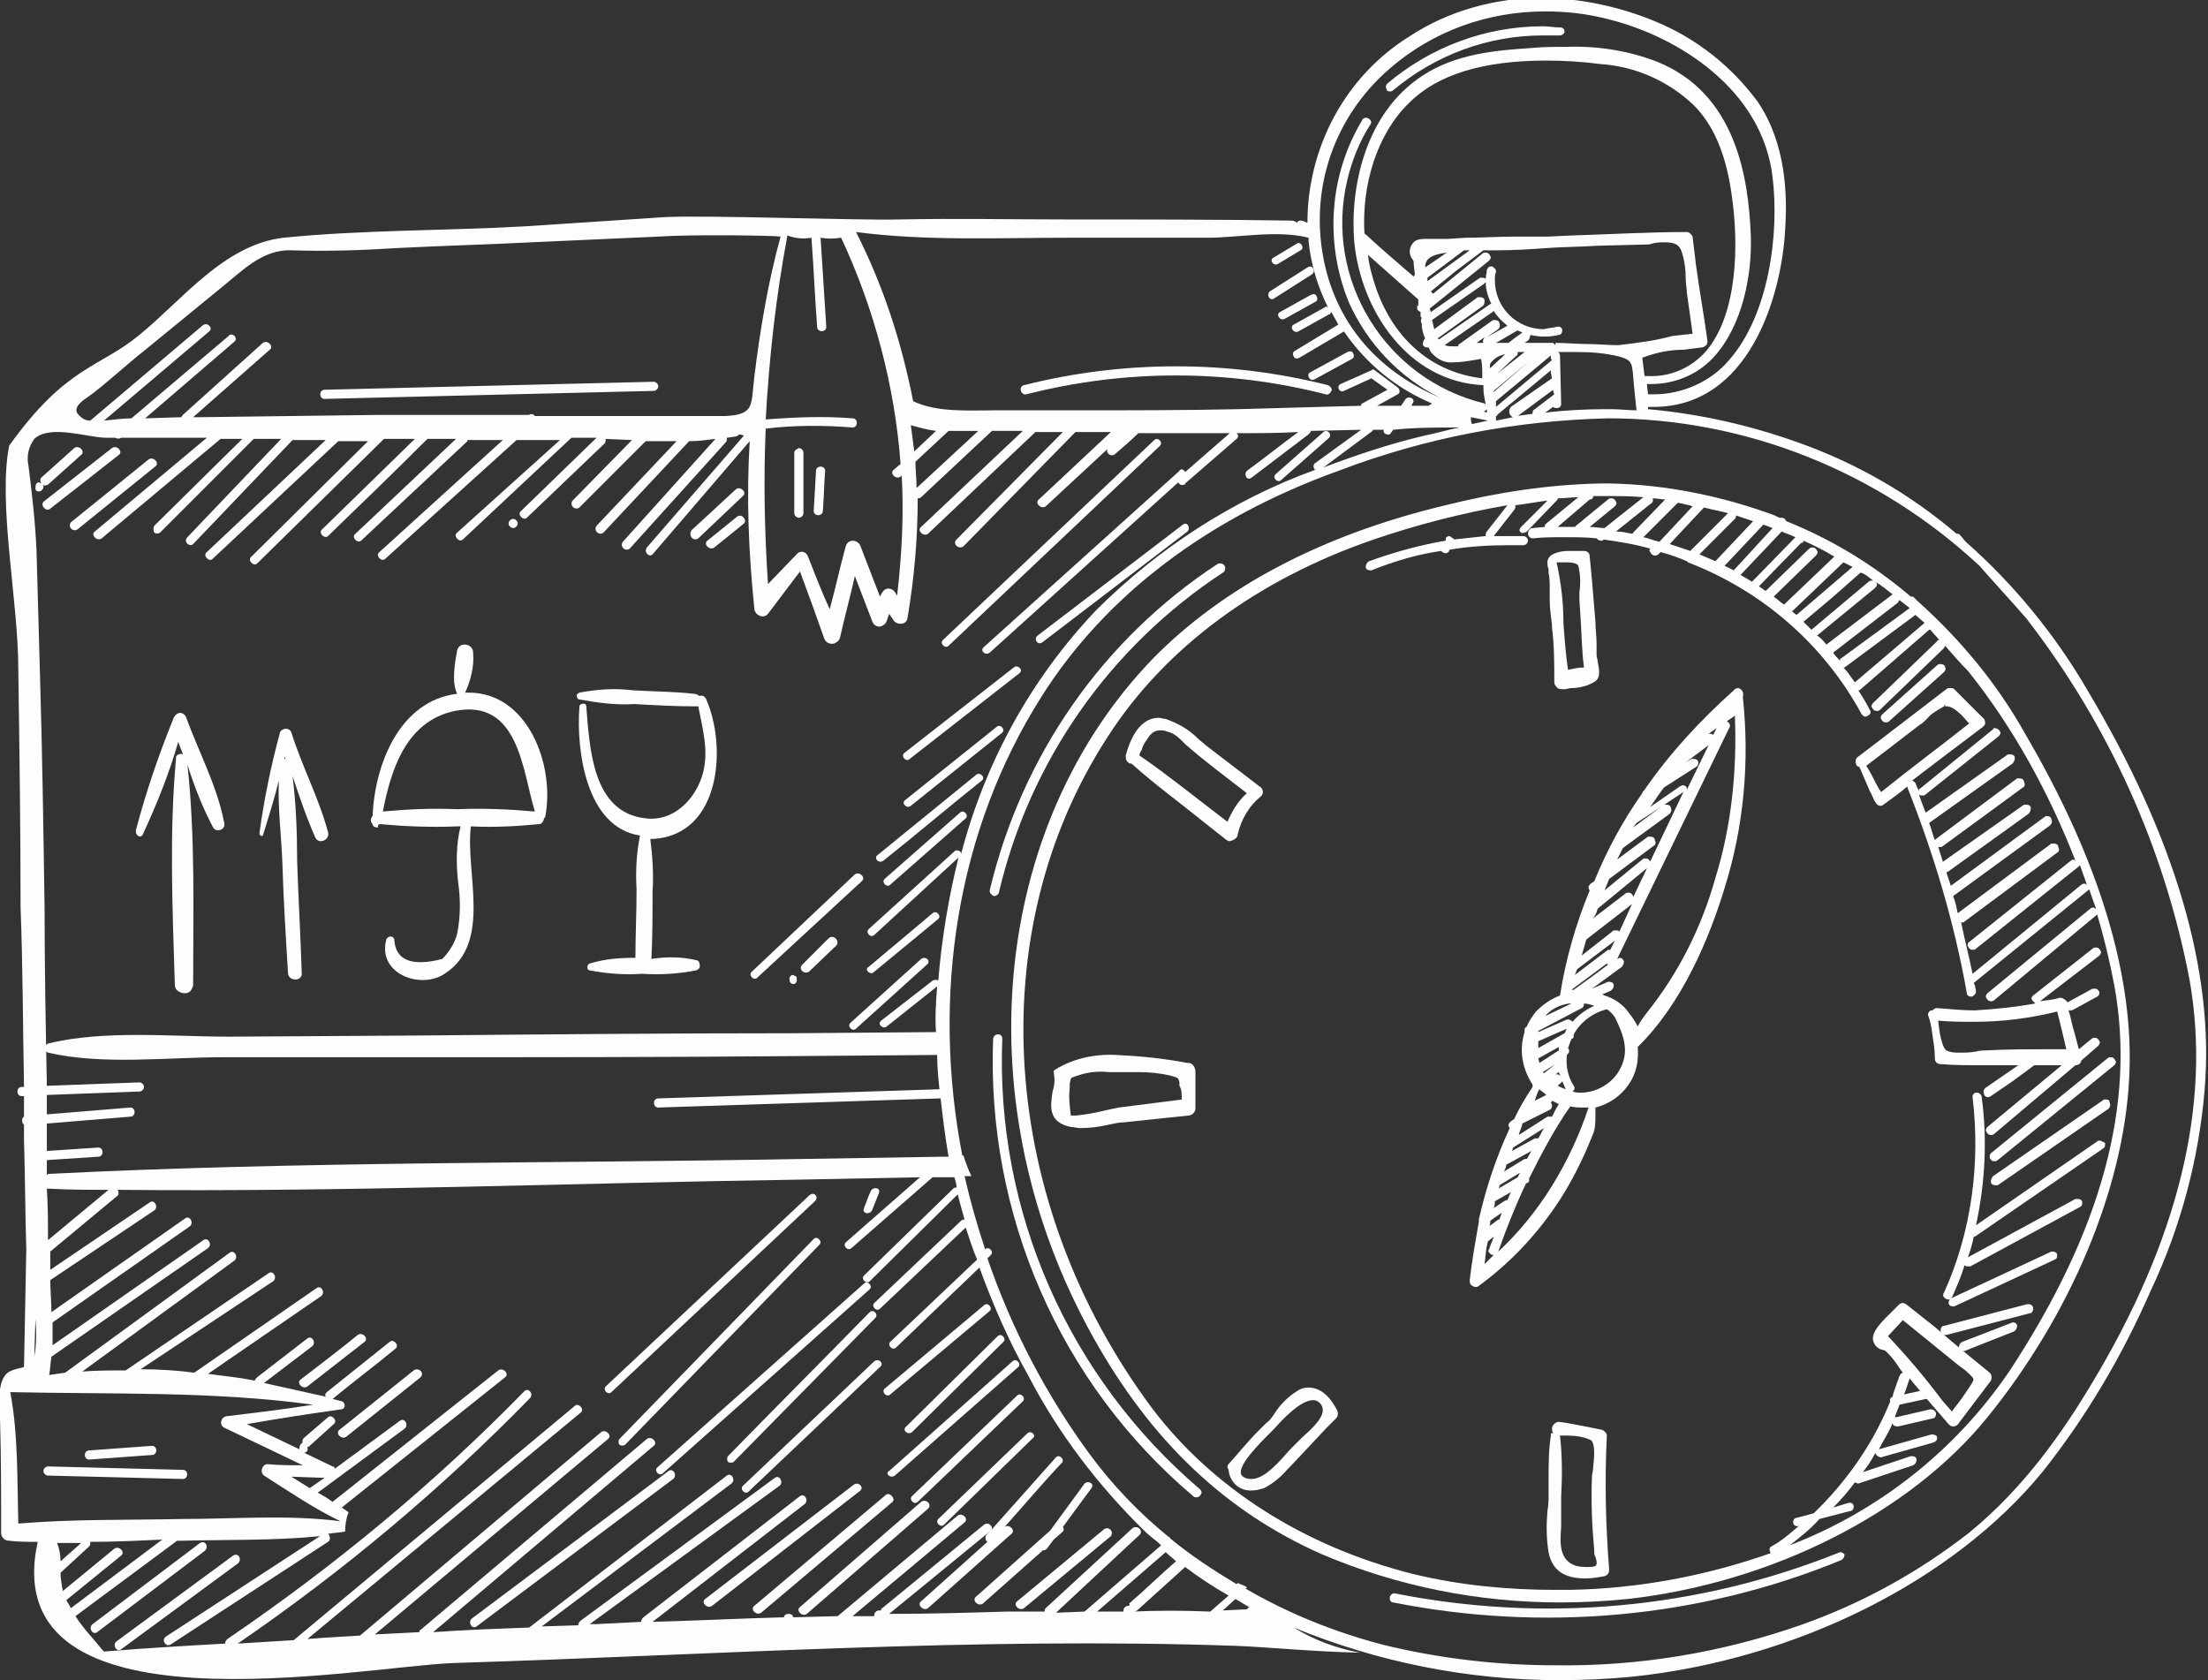 <?xml version="1.0" encoding="utf-8"?>
<!-- Generator: Adobe Illustrator 23.0.6, SVG Export Plug-In . SVG Version: 6.00 Build 0)  -->
<svg version="1.1" id="Layer_1" xmlns="http://www.w3.org/2000/svg" xmlns:xlink="http://www.w3.org/1999/xlink" x="0px" y="0px"
	 viewBox="0 0 193.2 147" style="enable-background:new 0 0 193.2 147;" xml:space="preserve">
<rect x="0" y="0" width="193.2" height="147" fill="#333333" stroke="none"/>
<style type="text/css">
	.st0{fill:#FFFCFC;}
</style>
<title>6</title>
<g id="_15">
	<path class="st0" d="M12.5,73c1.2-2.6,2.3-5.3,3.1-8.1c0.1,0.4,0.3,0.7,0.4,1.1c-0.2-0.1-0.5,0-0.6,0.2c0,0.1,0,0.1,0,0.2
		c-0.6,6.5-0.3,13.3-0.1,19.8c0,0.4,0.4,0.7,0.9,0.7c0.4,0,0.6-0.3,0.7-0.7c0-6.4,0.2-12.9-0.5-19.3c0.6,1.9,1.3,3.7,2.2,5.4
		c0.1,0.3,0.4,0.4,0.7,0.3s0.4-0.4,0.3-0.7c-0.6-3.1-2.2-6.1-3.3-9.1c-0.1-0.3-0.4-0.5-0.7-0.4c-0.2,0.1-0.3,0.2-0.4,0.4
		c-1.3,3.2-2.4,6.4-3.3,9.8C11.8,73.1,12.3,73.4,12.5,73z"/>
	<path class="st0" d="M23,73.1c0.5-1.6,1-3.2,1.4-4.8c-0.1,2.3,0.2,4.7,0.3,7c0.1,3.3,0.3,6.6,0.5,9.8c0,0.8,1.3,0.8,1.2,0
		c-0.1-3.3-0.3-6.6-0.4-9.8c0-2.5-0.1-5-0.4-7.4c0.6,1.8,1.2,3.6,2,5.4c0.3,0.6,1.3,0.2,1.1-0.5c-0.8-3-2.3-5.8-3.2-8.7
		c-0.1-0.3-0.4-0.4-0.7-0.3c-0.2,0.1-0.3,0.2-0.3,0.3c-0.8,2.9-1.4,5.9-1.8,8.8c0,0.2,0.2,0.3,0.3,0.2C22.9,73.2,22.9,73.2,23,73.1z
		 M24.9,66.2l0.1,0.2h-0.1L24.9,66.2z"/>
	<path class="st0" d="M33.2,72.1c2.2,0.2,4.5,0.3,6.8,0.2h0.3c-0.4,1.6-0.4,3.3-0.2,5c0.2,1.4,0.2,2.9-0.1,4.4
		c-0.2,0.8-0.7,1.6-1.3,2.2c-2.7,0.7-4.1,0.1-4.2-1.7c-0.1-0.4-0.6-0.3-0.7,0c-0.8,3,3,4.4,5.1,3c4.2-2.7,1.8-8.8,2.3-12.9
		c2,0.1,4,0,6-0.2c0.2,0,0.4-0.3,0.4-0.5c0,0,0.1-0.1,0.1-0.1c0.9-4.5-1.5-11-6.8-10.9h-0.2c0.5-1.1,0.8-2.3,0.7-3.5
		c0-0.8-1.2-1-1.4-0.2c-0.2,1.1-0.5,2.8,0,3.8l0,0c-5,0.6-7.2,6.1-7.4,10.7c-0.2,0.2-0.2,0.5,0,0.7c0,0.2,0.2,0.3,0.5,0.3
		C33,72.2,33.1,72.2,33.2,72.1z M39.8,62.2c5.6-1.1,5.9,5.2,7,8.8c-2.3-0.2-4.5-0.3-6.8-0.2c-2.2-0.1-4.3,0-6.5,0.2
		C34.2,67.4,35.5,63.1,39.8,62.2z"/>
	<path class="st0" d="M55.5,61.6c1.8,0.1,3.6,0.2,5.3,0.2c0.1,0,0.2,0,0.3,0c0.4,2.1,1,4.1,0.3,6.2s-2.6,3.9-4.9,3.6
		c-4.7-0.5-4.9-6.2-5.2-9.8c0-0.2-0.2-0.3-0.4-0.2c-0.1,0-0.2,0.1-0.2,0.2c-0.3,3.9,0.6,10.6,5.3,11.3c-0.3,1.5-0.4,3.1-0.3,4.7
		c0,2-0.1,4-0.1,6c-1.4,0-2.7,0.1-4,0.5c-0.2,0.1-0.2,0.2-0.2,0.4c0,0.1,0.1,0.2,0.2,0.2c1.5,0.3,3.1,0.4,4.6,0.3
		c1.6,0.1,3.2,0,4.7-0.3c0.3-0.1,0.4-0.3,0.3-0.6c0-0.2-0.2-0.3-0.3-0.3c-1.3-0.3-2.6-0.3-3.9-0.1c0.1-2,0.1-4,0.1-5.9
		c0.1-1.5,0-3.1-0.2-4.6h0.3c5.9-0.4,6.4-8.1,4.6-12.2c-0.1-0.3-0.4-0.4-0.6-0.3c0,0,0,0,0,0c-0.1-0.1-0.3-0.2-0.5-0.2
		c-1.8-0.2-3.6-0.2-5.3-0.3c-1.6-0.2-3.1-0.1-4.7,0.2c-0.2,0.1-0.3,0.2-0.2,0.4c0,0.1,0.1,0.2,0.2,0.2
		C52.4,61.5,53.9,61.7,55.5,61.6z"/>
	<path class="st0" d="M17.5,135l-9.4,7.1c-0.4,0.3,0,1,0.4,0.7l9.4-7.1C18.3,135.4,18,134.7,17.5,135z"/>
	<path class="st0" d="M20.4,136.1c-3.4,2.5-6.8,5-10.2,7.5c-0.4,0.3,0,1,0.4,0.7l10.2-7.5C21.2,136.5,20.9,135.8,20.4,136.1z"/>
	<path class="st0" d="M31.3,116.8c-1.6,1.3-3.3,2.6-5,3.9c-0.4,0.3,0.2,0.9,0.6,0.6l5-3.9C32.3,117.1,31.7,116.5,31.3,116.8z"/>
	<path class="st0" d="M36.2,119.9l-6.5,5.2c-0.4,0.3,0.2,0.9,0.6,0.6l6.5-5.2C37.2,120.1,36.6,119.6,36.2,119.9z"/>
	<path class="st0" d="M58.5,128.7l-17.2,12.9c-0.4,0.3,0,1,0.4,0.7l17.2-12.9C59.3,129.1,58.9,128.4,58.5,128.7z"/>
	<path class="st0" d="M74.7,129.9l-13,10c-0.4,0.3,0.2,0.9,0.6,0.6l13-10.1C75.6,130.1,75.1,129.6,74.7,129.9z"/>
	<path class="st0" d="M77.5,130.8L66,140.5c-0.4,0.3,0.2,0.9,0.6,0.6l11.5-9.7C78.4,131.1,77.8,130.5,77.5,130.8z"/>
	<path class="st0" d="M80.6,131.4L70,140.6c-0.4,0.3,0.2,0.9,0.6,0.6l10.6-9.2C81.6,131.6,81,131.1,80.6,131.4z"/>
	<path class="st0" d="M96.6,133.8l-7.6,6.3c-0.4,0.3,0.2,0.9,0.6,0.6l7.6-6.3C97.5,134,97,133.5,96.6,133.8z"/>
	<path class="st0" d="M3.4,43c0.2,0,0.4-0.2,0.4-0.4c0-0.1,0-0.1-0.1-0.2c0.1,0.1,0.3,0.1,0.5,0l2.9-2.6c0.4-0.3-0.2-0.9-0.6-0.6
		c-1,0.9-1.9,1.7-2.9,2.6c-0.1,0.1-0.1,0.3,0,0.5c-0.1,0-0.1-0.1-0.2-0.1c-0.2,0-0.3,0.2-0.3,0.5C3.1,42.9,3.2,43,3.4,43z"/>
	<path class="st0" d="M4.4,44.5l6-4.7c0.4-0.3-0.2-0.9-0.6-0.6l-6,4.7C3.5,44.3,4.1,44.8,4.4,44.5z"/>
	<path class="st0" d="M6.8,46.3l6.8-5.5c0.4-0.3-0.2-0.9-0.6-0.6l-6.8,5.5C5.9,46.1,6.4,46.6,6.8,46.3z"/>
	<path class="st0" d="M44.9,46.2c0.2,0,0.4-0.2,0.4-0.4c0-0.2-0.2-0.4-0.4-0.4c-0.2,0-0.4,0.2-0.4,0.4C44.5,46,44.7,46.2,44.9,46.2z
		"/>
	<path class="st0" d="M61.1,47.1l3.9-3.7c0.4-0.3-0.2-0.9-0.6-0.6l-3.9,3.6C60.2,46.9,60.7,47.4,61.1,47.1z"/>
	<path class="st0" d="M64.5,45.2l-2.6,2.1c-0.4,0.3,0.2,0.9,0.6,0.6l2.6-2.1C65.4,45.5,64.9,44.9,64.5,45.2z"/>
	<path class="st0" d="M66.3,85.5l9.1-8.4c0.4-0.3-0.2-0.9-0.6-0.6L65.8,85C65.4,85.3,66,85.9,66.3,85.5z"/>
	<path class="st0" d="M69.4,85.3c-0.2,0-0.4,0.2-0.3,0.5c0,0.2,0.2,0.3,0.3,0.3c0.2,0,0.4-0.2,0.3-0.5
		C69.8,85.5,69.6,85.4,69.4,85.3z"/>
	<path class="st0" d="M72.5,82.1c-0.8,0.8-1.6,1.6-2.3,2.3c-0.4,0.4,0.2,0.9,0.6,0.6l2.4-2.3C73.5,82.3,72.9,81.7,72.5,82.1z"/>
	<path class="st0" d="M69.5,39.6v5.3c0,0.2,0.2,0.4,0.4,0.4c0.2,0,0.4-0.2,0.4-0.4v-5.3c0-0.2-0.2-0.4-0.4-0.4
		C69.7,39.3,69.5,39.4,69.5,39.6z"/>
	<path class="st0" d="M71.4,41.2l-0.2,3.5c0,0.5,0.8,0.5,0.8,0c0.1-1.2,0.1-2.3,0.2-3.5C72.2,40.7,71.4,40.7,71.4,41.2z"/>
	<path class="st0" d="M28.4,34.9l28.8-0.7c0.2,0,0.4-0.2,0.4-0.4c0-0.2-0.2-0.4-0.4-0.4l-28.8,0.7C27.9,34.1,27.9,34.9,28.4,34.9z"
		/>
	<path class="st0" d="M89.8,34.5c8.6-2.2,17.6-2.2,26.2,0c0.2,0.1,0.4-0.1,0.5-0.3c0.1-0.2-0.1-0.4-0.3-0.5l0,0
		c-8.7-2.2-17.9-2.2-26.6,0C89.1,33.8,89.3,34.6,89.8,34.5z"/>
	<path class="st0" d="M16,128.6l-11.8-0.3c-0.2,0-0.4,0.2-0.4,0.4c0,0.2,0.2,0.4,0.4,0.4l11.8,0.3C16.5,129.4,16.5,128.6,16,128.6z"
		/>
	<path class="st0" d="M7.8,127.7l5.5-0.4c0.5,0,0.5-0.8,0-0.8l-5.5,0.4C7.3,126.9,7.3,127.7,7.8,127.7z"/>
	<path class="st0" d="M167.8,52.6l-0.4-0.4h-0.2c-3.3-2.8-6.9-5-10.9-6.6c-0.1-0.2-0.2-0.3-0.4-0.3c-0.1,0-0.1,0-0.2,0l-0.4-0.2
		c-4.6-1.7-9.5-2.7-14.4-2.8h-0.9c-4.6,0.1-9.1,0.8-13.5,1.9c-10.9,2.6-19.5,7.2-25.6,13.4c-14.3,14.8-16.5,39.2-5.3,59.3
		c5.1,9.2,11.7,15.4,20.1,19.1c6.6,2.8,13.7,4.2,20.8,4.2l0,0c2,0,3.9-0.1,5.9-0.3c12.6-1.4,24.7-7.5,31.5-15.9
		c7.3-9,11.9-20,12.4-29.6c0.5-8.9-2.6-19.1-9.1-30.2C174.8,59.9,171.6,56,167.8,52.6z M167.6,53.8
		C167.6,53.8,167.6,53.8,167.6,53.8l0.8,0.7l-6.1,5.2c-0.3-0.4-0.6-0.9-1-1.3h0.1L167.6,53.8z M166.2,52.5l0.9,0.7l-6,4.4
		c-0.1,0-0.1,0.1-0.1,0.2c-0.2-0.2-0.4-0.4-0.6-0.7l5.7-4.4C166.1,52.6,166.2,52.5,166.2,52.5L166.2,52.5z M164.2,51l-0.1-0.1
		c0.5,0.3,1,0.7,1.5,1.1l-5.8,4.4c-0.2-0.3-0.5-0.6-0.8-0.8l5-4.1C164.2,51.3,164.3,51.2,164.2,51L164.2,51z M163.9,50.8
		c0,0-0.1,0-0.1,0c-0.1,0-0.2,0-0.3,0.1l-5,4.2c-0.2-0.2-0.5-0.5-0.7-0.7l2.5-2.1l2.5-2.2C163.2,50.2,163.5,50.5,163.9,50.8
		L163.9,50.8z M162.1,49.6l-4.9,4.2l-0.4-0.3l4.5-4.3L162.1,49.6z M157.8,47.3c0.9,0.4,1.9,0.9,2.7,1.4l-4.4,4.2
		c-0.3-0.2-0.6-0.5-0.9-0.7l3.7-3.6c0.1-0.1,0.2-0.3,0.1-0.4c-0.1-0.2-0.2-0.3-0.4-0.3c-0.1,0-0.2,0-0.4,0.2l-3.7,3.6
		c-0.2-0.1-0.4-0.3-0.6-0.4l3.7-3.8C157.8,47.5,157.8,47.4,157.8,47.3L157.8,47.3z M155.9,46.5c0.4,0.2,0.8,0.3,1.2,0.5l-3.8,3.9
		c-0.3-0.2-0.7-0.4-1-0.6L155.9,46.5z M155.1,46.2l-3.4,3.7l-0.8-0.4l3.4-3.6L155.1,46.2z M151.9,45.1l1.5,0.5l-3.3,3.5
		c-0.5-0.2-0.9-0.4-1.4-0.6l3.1-3.1C151.9,45.3,151.9,45.2,151.9,45.1L151.9,45.1z M149.1,44.4c0.7,0.2,1.4,0.3,2.1,0.5l-3.3,3.3
		c-0.6-0.2-1.2-0.4-1.8-0.6L149.1,44.4L149.1,44.4z M146.9,44l0.9,0.2l0.3,0.1l-2.9,3.1c-0.5-0.1-0.9-0.3-1.4-0.4l3-3L146.9,44z
		 M144.6,43.6L144.6,43.6c0.4,0,0.8,0.1,1.1,0.1l-2.8,2.9c0,0,0,0.1-0.1,0.1c-0.5-0.1-0.9-0.2-1.4-0.2l3-2.4
		C144.6,44,144.7,43.8,144.6,43.6z M139.4,43.4L139.4,43.4h0.9c1.2,0,2.4,0,3.5,0.1l-2.4,1.9l-1,0.8c-0.4,0-0.9-0.1-1.3-0.1l2.2-1.8
		c0.1-0.1,0.2-0.3,0.1-0.4c-0.1-0.2-0.2-0.3-0.4-0.3c-0.1,0-0.2,0-0.3,0.1l-2.8,2.3l-0.1,0.1h-1.5l2.8-2.4
		C139.3,43.7,139.4,43.6,139.4,43.4L139.4,43.4z M172.2,82.8c0.1,0.2,0.2,0.3,0.4,0.3c0.1,0,0.2,0,0.3-0.1l9-7.2
		c0,0,0.1-0.1,0.1-0.1c0.2,0.6,0.4,1.1,0.6,1.7c-0.1,0-0.1-0.1-0.2-0.1c-0.1,0-0.3,0.1-0.4,0.2l-9.4,7.7c-0.3-1.5-0.7-3-1-4.5h0.2
		l8.2-6.1c0.2-0.1,0.2-0.3,0.1-0.5c0-0.2-0.2-0.3-0.4-0.3h-0.2l-8.2,6.1c-0.1-0.5-0.2-1-0.4-1.5l8.5-6.2c0.1-0.1,0.2-0.3,0.1-0.5
		c0-0.2-0.2-0.3-0.4-0.3H179l-8.3,6.1l-0.4-1.2h0.1l7.1-5.1c0.1-0.1,0.2-0.3,0.2-0.5c0-0.2-0.2-0.3-0.4-0.3h-0.2l-7.1,5
		c-0.1-0.4-0.3-0.9-0.4-1.3h0.1h0.2l7.1-5.2c0.2-0.1,0.2-0.3,0.1-0.5c0-0.2-0.2-0.3-0.4-0.3h-0.2l-7.1,5.3c0,0-0.1,0.1-0.1,0.1
		c-0.2-0.5-0.3-1-0.5-1.5l7.3-5.2c0.1-0.1,0.2-0.3,0.2-0.5c0-0.2-0.2-0.3-0.4-0.3h-0.2l-7.2,5.1c-0.2-0.5-0.4-1-0.6-1.6
		c0.1,0.1,0.2,0.1,0.3,0.1c0.1,0,0.2,0,0.3-0.1l6.4-5.1c0.1-0.1,0.2-0.3,0.1-0.4c-0.1-0.2-0.3-0.3-0.5-0.3c0,0-0.1,0-0.1,0.1
		l-6.4,5.2c-0.1,0-0.1,0.1-0.1,0.2c-0.1-0.2-0.2-0.4-0.3-0.7c-0.1-0.1-0.2-0.2-0.3-0.2c2.1-1.6,4.2-3.2,6.2-4.7
		c0.1-0.1,0.2-0.2,0.2-0.3c0-0.1,0-0.3-0.1-0.4l-2.6-2.6c-0.1-0.1-0.2-0.1-0.4-0.1c-0.1,0-0.2,0-0.3,0.1l-7.7,5.9
		c-0.2,0.1-0.3,0.4-0.2,0.6c0,0.2,0.2,0.3,0.3,0.3c0.3,0.7,0.6,1.4,0.9,2.1c0.2,0.3,0.3,0.7,0.5,1c0.1,0.2,0.3,0.3,0.4,0.3
		c0.1,0,0.2,0,0.3-0.1c0.7-0.5,1.4-1,2.1-1.6c0,0,0,0.1,0,0.1c2.3,5.8,4.1,11.8,5.2,18c0,0.2,0.2,0.3,0.4,0.3c0.1,0,0.2-0.1,0.3-0.2
		c0.1-0.1,0.1-0.2,0.1-0.3l-0.1-0.5l-0.1-0.2l10-8.1c0,0,0.1-0.1,0.1-0.1c0.2,0.6,0.4,1.1,0.6,1.7c-0.1,0-0.2-0.1-0.2-0.1
		c-0.1,0-0.2,0-0.3,0.1l-9,7.4c-0.1,0.1-0.2,0.3-0.1,0.4c0.1,0.2,0.2,0.3,0.4,0.3c0.1,0,0.2,0,0.3-0.1l8.9-7.4c0,0,0.1-0.1,0.1-0.1
		c0.6,2,1.1,4.1,1.5,6.2c1.9,10.4-1.1,21.5-9.2,33.8c-4.7,6.9-11.4,12.2-19.2,15.2c0.9-0.7,1.8-1.4,2.6-2.3l2.7-0.7
		c0.2,0,0.3-0.2,0.3-0.4c0-0.2-0.2-0.4-0.5-0.3l0,0l-1.3,0.4c0.7-0.7,1.3-1.4,1.9-2.2c0.1,0,0.2,0.1,0.3,0.1h0l4.8-1.6
		c0.2-0.1,0.3-0.3,0.3-0.5c0-0.2-0.2-0.3-0.4-0.3h-0.1l-4.2,1.4c0.4-0.5,0.8-1.1,1.1-1.7c0,0.2,0.2,0.3,0.4,0.4h0.1l4.6-1.3
		c0.2-0.1,0.3-0.2,0.3-0.4c0-0.2-0.2-0.3-0.5-0.3l0,0l-4.6,1.3l0,0c0.4-0.8,0.9-1.5,1.2-2.3c0,0.2,0.2,0.3,0.4,0.3h0.1l3-0.7
		c0.2,0,0.3-0.2,0.3-0.4c0,0,0,0,0,0c0-0.2-0.2-0.4-0.5-0.4l0,0l-3,0.7c0,0,0,0-0.1,0c0.1-0.4,0.3-0.7,0.4-1.1l2.3-0.5h0.1l1.9,2.2
		c0.1,0.1,0.2,0.2,0.4,0.2c0.2,0,0.4-0.1,0.5-0.3l2.8-3.7c0.1-0.2,0.1-0.5-0.1-0.7c-1.6-1.3-3.2-2.6-4.8-4l-2.4-1.9
		c-0.1-0.1-0.3-0.2-0.4-0.2c-0.2,0-0.3,0.1-0.4,0.2c-0.1,0.1-0.3,0.3-0.5,0.5c-0.8,0.8-1.9,1.8-1.7,2.6c0.1,0.4,0.4,0.7,0.8,0.8
		c0.2,0,0.3,0.1,0.4,0.2c0.4,0.4,0.8,0.9,1.1,1.4l0.3,0.4c-0.1,0-0.2,0.1-0.3,0.3c-0.2,0.6-0.5,1.3-0.6,1.8
		c-0.2,0.1-0.3,0.3-0.2,0.4c-1.5,3.7-3.8,7-6.7,9.8l-1.5,0.4c-0.2,0-0.3,0.2-0.3,0.4c0,0.2,0.2,0.4,0.5,0.3l0,0
		c-0.8,0.7-1.5,1.3-2.4,1.8c-0.2,0.1-0.2,0.3-0.1,0.5c0,0,0,0.1,0,0.1c-5.7,2-11.6,3.1-17.6,3.2h-1.2c-4.2,0-8.4-0.4-12.5-1.4
		c-9.5-2.4-17.5-7.5-22.8-14.5c-13.4-18-15-41.6-3.9-58.7c5-7.8,13.1-13.8,23.3-17.3c3.8-1.3,7.7-2.3,11.7-3l-1.8,2.3
		c-0.1,0.1-0.1,0.2-0.1,0.4l0,0c-0.9,0.1-1.8,0.2-2.8,0.3c0-0.1,0-0.1-0.1-0.1c-0.1-0.1-0.2-0.2-0.3-0.2c-0.1,0-0.3,0.1-0.3,0.2v0.2
		c-2.3,0.4-4.5,1-6.7,1.8c-0.2,0.1-0.3,0.3-0.3,0.5c0,0.2,0.2,0.3,0.4,0.3h0.1c2-0.8,4-1.4,6.1-1.7c0.1,0.1,0.2,0.2,0.4,0.2
		c0.1,0,0.3-0.1,0.3-0.2v-0.1c1.7-0.3,3.5-0.4,5.2-0.4h1.3c0.2,0,0.4-0.2,0.4-0.4c0,0,0,0,0,0c0-0.2-0.2-0.4-0.4-0.4c0,0,0,0,0,0
		c-0.4,0-0.8,0-1.2,0c-0.4,0-0.9,0-1.4,0l1.8-2.3c0.1-0.1,0.1-0.3,0.1-0.4l0,0c0.9-0.1,1.9-0.3,2.8-0.4l-2.3,2.3
		c-0.1,0.1-0.2,0.3-0.1,0.4c0.1,0.1,0.2,0.2,0.3,0.1c0.1,0,0.2,0,0.3-0.1l2.6-2.7c0.1-0.1,0.1-0.1,0.1-0.2l0,0
		c0.6,0,1.2-0.1,1.8-0.1l-2.8,2.3c-0.1,0.1-0.2,0.2-0.1,0.3l0,0l-1.1,0.1c-0.2,0-0.4,0.2-0.4,0.5c0,0.2,0.2,0.4,0.4,0.4c0,0,0,0,0,0
		l0,0c0.9-0.1,1.8-0.1,2.8-0.1s2,0,2.8,0.1c0.1,0.1,0.2,0.2,0.4,0.2c0.1,0,0.2,0,0.2-0.1c1.4,0.2,2.7,0.4,4.1,0.8
		c-0.1,0.1-0.1,0.2,0,0.3c0.1,0.2,0.2,0.3,0.4,0.3c0.1,0,0.2,0,0.3-0.1l0.2-0.2c0.8,0.2,1.6,0.5,2.3,0.8l0.1,0.1
		c6.5,2.5,11.9,7.2,15.2,13.3c0.1,0.1,0.2,0.2,0.3,0.2c0.1,0,0.3-0.1,0.4-0.2c0.1-0.1,0.1-0.3,0-0.4c-0.3-0.6-0.6-1.1-1-1.7h0.1
		l6.1-5.3c0,0,0,0,0.1,0l0,0l0.8,0.9c-0.1,0-0.2,0-0.2,0.1l-5.6,5.4c-0.1,0.1-0.2,0.3-0.1,0.4c0.1,0.2,0.2,0.3,0.4,0.3
		c0.1,0,0.2,0,0.3-0.1l5.6-5.4c0-0.1,0.1-0.1,0.1-0.2c0.7,0.8,1.3,1.5,2,2.2c4,5,7.1,10.7,9.4,16.6c0,0-0.1,0-0.1-0.1
		c-0.1,0-0.2,0-0.3,0.1l-9,7.2C172.2,82.6,172.1,82.7,172.2,82.8L172.2,82.8z M172.3,63.3L172.3,63.3c-2.4,1.9-5.1,3.9-7.7,6
		l-0.2-0.3c-0.4-0.7-0.7-1.4-1.1-2c0,0,3.8-2.9,4.7-3.6c0.2-0.1,0.4-0.3,0.6-0.5c0.4-0.5,1-0.8,1.5-1.1l0.1-0.2l0,0v0.2
		C170.9,61.7,171.7,62.6,172.3,63.3L172.3,63.3z M168,121.7l-1.4,0.3c0.2-0.4,0.3-0.9,0.5-1.4C167.4,121,167.7,121.3,168,121.7
		L168,121.7z M165.2,116.9l1.3-1.4l4.8,3.9l0.4,0.3c0.3,0.2,0.5,0.4,0.7,0.6c0.4,0.4,0.3,0.4,0.1,0.8l-0.2,0.3
		c-0.4,0.6-0.8,1.2-1.3,1.8l-0.2,0.3l-0.8-0.9C168.5,120.6,166.9,118.7,165.2,116.9L165.2,116.9z"/>
	<path class="st0" d="M182.6,60.3c-2.8-4.8-6.4-9.2-10.6-12.9l-0.5-0.6c-0.1-0.1-0.1-0.1-0.2-0.1h-0.1c-4.1-3.5-8.8-6.2-13.9-8
		c-4.2-1.5-8.6-2.5-13.1-2.9v-0.2h0.5c8.4,0,11.2-9.8,11.5-15.5c0.2-3,0.1-7.5-2.4-11.2c-2.3-3.1-5.3-5.5-8.9-7
		c-3.1-1.3-6.4-2-9.8-2.1c-4.2,0-8.3,1.1-11.8,3.4c-5.6,3.5-8.9,9.7-8.9,16.3c-0.2-0.1-0.4-0.2-0.6-0.2c-0.2,0-0.3,0.1-0.3,0.2
		c0,0,0,0,0,0c-0.1-0.1-0.3-0.2-0.5-0.2c-6.5-0.1-13.1-0.1-19.6-0.1c-4.9,0-9.8-0.1-14.7,0c-3.4,0.1-17.1-0.4-20.6-0.2L46,19.8
		c-7.1,0.4-14.2,0.3-21.2,1c-5.2,0.6-8.9,5.5-12.6,8.5C8.7,32.2,5.8,32,0.8,39c-1,5.1,0.8,13.6,0.8,19.5c0.1,7,0.2,13.9,0.2,20.9
		C2,84.6,2,89.8,2.1,95.1H1.9c-0.5,0-0.5,0.8,0,0.8h0.2c0,0.6,0,1.2,0,1.8c-0.2,0.1-0.2,0.4-0.1,0.6c0,0,0.1,0.1,0.1,0.1
		c0,0.5,0,0.9,0,1.4c0.1,3.2,0.1,6.3,0.2,9.5l-0.2,10.3c-0.6,0.2-1.3,0.2-1.7,0.8c-0.6,0.8-0.5,2.8-0.4,3.7c0.1,3.3,0.1,6.7,0.1,10
		c0,0.4,0.3,0.7,0.7,0.7c0.8,0.1,1.7,0.1,2.5,0.1c-3.8,17.3,28.2,10.9,36.4,10.6c22.8-0.7,45.7-2.3,68.5-1.5
		c2.6,0.1,6.6,0.5,10.8,0.6c-2.1-0.4-4-1.1-5.8-2.2c7.3,3,15.2,4.6,23.2,4.6l0,0c2.2,0,4.3-0.1,6.4-0.3c14.4-1.5,28.1-8.4,35.9-17.9
		c3.9-4.9,7-10.2,9.5-15.9c2.6-5.5,4.2-11.5,4.7-17.5C193.8,85,190.3,73.2,182.6,60.3z M121.6,6c3.8-3.3,8.6-5,13.6-5
		c1.9,0,3.7,0.2,5.6,0.7c6,1.5,13.4,6.1,14.3,13.8c0.6,4.9-0.3,12-3.8,16c-1.6,1.9-4.1,3-6.6,3h-0.5l-0.1-0.9h0.4c2,0,4-0.8,5.4-2.3
		c2.6-2.8,3.4-7.3,3.3-10.6c-0.2-5.2-1.3-12.5-8.2-15.3c-2.6-1-5.3-1.4-8-1.3c-1,0-2,0-3,0.1c-3.1,0.2-6.6,0.5-9.5,2.4
		c-5.1,3.3-6.4,9.9-6,14.6c0.6,6,4.7,12.2,11.3,12.5v0.3c0,0.4,0.1,0.9,0.2,1.4c0,0-0.1-0.1-0.1-0.1c-8.7-2.1-14.1-10.9-12-19.6
		c0.4-1.7,1.1-3.4,2-4.8c0.1-0.1,0.1-0.3,0-0.4c-0.1-0.1-0.2-0.2-0.4-0.2c-0.1,0-0.3,0.1-0.3,0.2c-2.9,4.8-3.3,10.7-1.2,15.9
		c1.6,3.6,4.4,6.6,8,8.4l0,0c-4.2-1.8-8.3-5.1-9.9-10.9C114.3,17.2,116.5,10.4,121.6,6L121.6,6z M134.1,36.2l-1.4,0.2h0.1l3.1-2.3
		v0.1l0.1,0.3l-1.7,1.3C134.1,35.9,134.1,36,134.1,36.2L134.1,36.2z M132.1,36.2c0,0.1,0.2,0.3,0.3,0.3l-1.5,0.3c0-0.1,0-0.2,0-0.4
		c0.1,0,0.1,0,0.1-0.1l4.7-3.9v0.2l0.1,0.5l-3.6,2.5C132.1,35.7,132,36,132.1,36.2L132.1,36.2z M130.2,36.8L130.2,36.8l-1.4,0.3
		c-0.1-0.2-0.1-0.4-0.1-0.6C129.2,36.6,129.7,36.7,130.2,36.8L130.2,36.8z M129.8,36c0.1,0,0.2-0.1,0.3-0.2c0,0.1,0,0.2,0,0.3
		L129.8,36z M130.1,29.5l1-0.7c0.1-0.1,0.2-0.3,0.1-0.5c0-0.2-0.2-0.3-0.4-0.3c-0.1,0-0.2,0-0.3,0.1l-2.8,2c-0.1,0-0.1,0.1-0.1,0.2
		c-0.1,0-0.2,0-0.4,0c-0.3,0-0.5,0-0.8-0.1l4.2-2.9c0,0,0.1-0.1,0.1-0.1c0.3,0.5,0.7,0.9,1.2,1.3L130.1,29.5z M129.8,30h-0.6
		l0.7-0.5C129.8,29.7,129.7,29.8,129.8,30L129.8,30z M124,27c0,0.1,0.1,0.2,0.3,0.3v0.4l0.1,0.1c-0.1,0.2-0.1,0.4,0,0.5
		c0,0.4,0.1,0.9,0.3,1.3c-0.1,0.1-0.2,0.3-0.2,0.5c0,0.2,0.2,0.3,0.4,0.3h0.1c0.1,0.1,0.1,0.3,0.2,0.4c0.5,0.6,1.2,1,2,0.9
		c0.6,0,1.2-0.1,1.8-0.2l0.6-0.1c0.1,0.5,0.1,1,0.1,1.5v0.2c-4.3-0.5-7.7-3.3-9.3-7.9c-0.3-0.9-0.6-1.9-0.7-2.9l4.4,3.9v0.1v0.5
		C124,26.6,124,26.8,124,27L124,27z M124.7,23.4c0-0.7,0.4-1.1,1.9-1.3L124.7,23.4z M128.1,21.9h0.5l-3.7,2.7c0-0.1,0-0.2,0-0.3
		l1.2-0.9L128.1,21.9z M129.9,26.3c0-0.2-0.2-0.3-0.4-0.3h-0.2l-3.8,2.8c-0.1-0.3-0.1-0.5-0.2-0.8l4.6-3.2c0,0,0-0.1,0.1-0.1
		c0,0.6,0.2,1.3,0.5,1.9h-0.1l-4.5,3.1l-0.1-0.1l3.9-2.8C129.9,26.7,129.9,26.4,129.9,26.3L129.9,26.3z M132.8,28.9
		c0.1,0.1,0.3,0.1,0.4,0.2l-0.7,0.5L132,30h-1.1L132.8,28.9L132.8,28.9z M132.8,30.8l0.6,0l-2.4,1.9l1.6-1.5
		C132.8,31.1,132.8,31,132.8,30.8C132.9,30.8,132.9,30.8,132.8,30.8C132.8,30.8,132.8,30.8,132.8,30.8L132.8,30.8z M130.4,31.8
		c0.3-0.4,0.7-0.7,1.3-0.8l-1.3,1.2C130.3,32.1,130.4,31.9,130.4,31.8L130.4,31.8z M133.8,31.6l-3.1,2.7c0,0,0-0.1,0-0.1L133.8,31.6
		z M130.9,35.1l1.8-1.5l3-2.5c0,0,0,0.1,0,0.1v0.2l0.1,0.1l-4.9,4.1L130.9,35.1L130.9,35.1z M135.9,35.6c0.1,0.1,0.2,0.1,0.3,0.1
		c0.1,0,0.2,0,0.3-0.1c0.1-0.1,0.1-0.2,0.1-0.3l-0.1-4.2c0-0.1-0.1-0.3-0.2-0.3h0.1c0.6,0,1.1,0,1.7,0c1.2,0,2.4,0.1,3.6,0.4
		c1.1,0.3,1.1,0.6,1.2,1.7c0,0,0.2,2.3,0.3,3c-0.7,0-1.5-0.1-2.2-0.1h-0.6c-1.7,0-3.5,0.1-5.2,0.3L135.9,35.6z M141.6,30.2
		L141.6,30.2c-0.9,0-1.8-0.1-2.7-0.1s-1.9-0.1-2.8-0.1v0.2l-0.2-0.2c-0.3,0-0.6,0-1,0c-0.5,0-1,0-1.5,0l0.3-0.2
		c0.1-0.1,0.2-0.3,0.2-0.5l0,0c0.8,0.2,1.7,0.2,2.5,0c0.2,0,0.3-0.2,0.3-0.4c0-0.2-0.2-0.4-0.5-0.3l0,0c-0.4,0.1-0.8,0.1-1.1,0.2
		c-2.4,0-4.3-1.9-4.3-4.3c0-0.2,0-0.5,0.1-0.7c0-0.1,0-0.2-0.1-0.3c-0.1-0.1-0.2-0.2-0.3-0.2c-0.2,0-0.3,0.1-0.4,0.3
		c0,0.3-0.1,0.5-0.1,0.8c-0.1-0.1-0.2-0.1-0.3-0.1h-0.2l-4.3,3l-0.1-0.3l5.2-4.2c0.1-0.1,0.2-0.3,0.1-0.4c-0.1-0.2-0.2-0.3-0.4-0.3
		c-0.1,0-0.2,0-0.3,0.1l-4.3,3.5l-0.2-0.2l2.2-1.8l2.4-1.8h1.3c1.4,0,2.9-0.1,4.3-0.2s2.9-0.1,4.4-0.2l4-0.1c0.3,0,0.6,0,0.8-0.1
		c0.4-0.1,0.7-0.1,1.1-0.1c0.8,0,1.2,0.2,1.4,0.7c0.3,0.8,0.4,1.7,0.4,2.5c0,0.4,0.1,0.9,0.1,1.2l0.5,3.6l-1.8,0.2
		C144.9,29.8,143.3,30,141.6,30.2L141.6,30.2z M147.3,30.6l1.6-0.2c0.1,0,0.3-0.1,0.4-0.2c0.1-0.1,0.1-0.3,0.1-0.4
		c-0.3-2.2-0.7-4.4-1-6.6l-0.3-2.5c-0.1-0.2-0.3-0.4-0.5-0.4c-3.3,0-6.7,0.2-10,0.3l-2.1,0.1h-3c-1.4,0-2.8,0.1-4.2,0.1l-1.6,0.1
		H126c-0.3,0-0.7,0-1.1,0c-0.4,0-0.8,0-1.1,0.2c-0.5,0.4-0.6,1.1-0.2,1.6c0.1,0.1,0.1,0.2,0.1,0.4l0.1,0.9l-0.1,0.2l0,0
		c-1.4-1.2-2.8-2.4-4.1-3.6c-2.1-1.8-0.1,0-0.2,0c-0.3-4.4,1.1-8.9,3.9-11.6c2.5-2.5,6.5-3.7,12-3.7c1.6,0,3.2,0.1,4.7,0.3
		c3.1,0.2,6,1.5,8.2,3.6c1.7,1.7,2.8,4.2,3.3,7.7c0.7,4.6,0.5,10.6-2.2,13.8c-1.3,1.5-3.2,2.3-5.1,2.2h-0.3l-0.2-1.6
		C145,30.8,146.2,30.6,147.3,30.6L147.3,30.6z M127.7,37.4c-1,0.2-2,0.5-3,0.7c-3,0.7-6,1.7-8.9,2.8l4.3-3.2c0,0,0-0.1,0.1-0.1h0.9
		c-0.2,0.3,0.4,0.6,0.6,0.3l0.2-0.3C123.8,37.4,125.8,37.4,127.7,37.4L127.7,37.4z M126.6,35L126.6,35l0.5,0.2L126.6,35z M93.5,20.8
		c4.1,0,8.1,0,12.2,0c2.6,0,6.1-0.7,8.8,0c0,0.1,0,0.2,0,0.3c0.2,2,0.8,4,1.7,5.8c-0.1-0.1-0.2-0.1-0.3,0l-2.7,1.5
		c-0.4,0.2,0,0.8,0.4,0.6c0.9-0.5,1.8-1,2.7-1.5c0.1,0,0.1-0.1,0.2-0.2c0.2,0.4,0.4,0.7,0.6,1.1l-3.8,2.3c-0.2,0.1-0.2,0.3-0.1,0.5
		s0.3,0.2,0.5,0.1l0,0l3.9-2.3c1.9,2.8,4.6,5,7.7,6.3l-0.3,0.2h-1.5l0.1-0.2c0.3-0.4-0.3-0.7-0.6-0.4l-0.4,0.6h-2.1l1.8-1
		c0.2-0.1,0.2-0.3,0.1-0.5c0,0-0.1-0.1-0.1-0.1l-2-1.5c-0.1-0.1-0.2-0.1-0.3,0l0,0l-2.7,1.2c-0.4,0.2-0.1,0.8,0.3,0.6l2.4-1.1l1.4,1
		l-2.2,1.2c-0.1,0-0.1,0.1-0.1,0.2c-3.6,0.1-7.2,0.2-10.8,0.3c-4.7,0.1-9.3,0.1-14,0.1c-2.4,0-4.9,0-7.3,0c-2.3,0-5,0.2-7.1-0.8
		C78.9,30,77.3,25,74.9,20.3C81,21.1,87.3,20.8,93.5,20.8z M83,37.7c0.8,0,1.7,0,2.6,0l-5.4,5c0-0.8-0.1-1.6-0.1-2.3L83,37.7z
		 M80,39.5c-0.1-0.8-0.2-1.5-0.3-2.3l0,0c0.7,0.2,1.4,0.4,2.2,0.5L80,39.5z M71,20.8c0.2,2.6,0.3,5.2,0.5,7.8c0,0.5,0.8,0.5,0.8,0
		l-0.5-7.8c0.6,0.1,1.2,0.1,1.8,0c2.9,6.2,4.7,13,5.2,19.8l-0.6,0.5c-0.4,0.3,0.2,0.9,0.6,0.6l0.1-0.1c0.2,3.5,0,7-0.4,10.5
		c-0.1-0.1-0.1-0.2-0.2-0.3c-0.2-0.3-0.6-0.4-0.9-0.2c-0.1,0.1-0.2,0.2-0.3,0.4L77,52.2l-1.7-4.4c-0.2-0.6-1.1-0.7-1.3,0
		c-0.5,1.8-0.9,3.7-1.4,5.5c-0.7-1.5-1.3-3.1-1.9-4.6c-0.1-0.3-0.4-0.5-0.7-0.4c-0.1,0-0.2,0.1-0.2,0.1l-2.6,2.7
		c-0.3-4.5-0.4-9-0.2-13.6c2.5-0.3,5.1-0.3,7.6-0.1c0.5,0,0.5-0.8,0-0.8c-2.5-0.2-5-0.1-7.6,0.1c0.3-5.4,0.9-10.8,1.9-16.1
		C69.7,20.9,70.3,20.9,71,20.8L71,20.8z M8.4,34.2c1.4-1.1,2.8-2.4,4.2-3.5l6.6-5.4c1.9-1.5,3.7-3.5,6.3-3.4c3.1,0.1,6.2,0,9.3-0.2
		c3.9-0.2,7.8-0.3,11.7-0.5l11.1-0.5c2.9-0.2,10.1-0.1,10.7,0c-1.1,4-1.8,8.2-2.3,12.3c-0.3,2.4,0.1,3.3-2.6,3.4c-1.1,0-9,0-16.6,0
		c-0.1-0.2-0.4-0.2-0.5-0.1c0,0,0,0,0,0l-0.1,0h-13l-15.7,0.2h-0.6l6.7-5.9c0.4-0.3-0.2-0.9-0.6-0.6l-7,6.3
		c-0.1,0.1-0.1,0.1-0.1,0.2l-3.2,0.1l7.8-6.7c0.4-0.3-0.2-0.9-0.5-0.5l-8.5,7.2c-0.6,0-1.5,0.1-2.4,0.2l9.2-7.8
		c0.4-0.3-0.2-0.9-0.6-0.5l-9.8,8.3c-0.3,0-0.6-0.1-0.8-0.3C5.9,35.6,7.6,34.9,8.4,34.2z M3,38.4c1.4-1.3,4.7-0.1,6.3-0.1h0.8
		c0.1,0.1,0.4,0.1,0.5,0h7.5l-9.8,8.2c-0.4,0.3,0.2,0.9,0.6,0.6l10.4-8.7h1.9L13.5,46c-0.1,0.2-0.1,0.4,0,0.6c0.1,0.1,0.4,0.1,0.5,0
		l8.2-8.2h2.4l-8.2,8.6c-0.4,0.4,0.2,0.9,0.5,0.6l8.7-9.1h2.9l-10.4,9.8c-0.4,0.3,0.2,0.9,0.5,0.6l11-10.3h2.6L22,48.7
		c-0.4,0.3,0.2,0.9,0.5,0.6l11.1-10.9h2.7l-8.1,7.9c-0.4,0.3,0.2,0.9,0.5,0.6c2.9-2.8,5.8-5.6,8.7-8.5h2.5l-8.8,8.3
		c-0.4,0.3,0.2,0.9,0.5,0.6l9.3-8.7c0,0,0,0,0-0.1H44l-10.8,9.8c-0.4,0.3,0.2,0.9,0.5,0.6l11.5-10.4h3.6H49L40,46.6
		c-0.4,0.3,0.2,0.9,0.5,0.6l9.5-8.9h2.2l-6.6,6.4c-0.4,0.3,0.2,0.9,0.5,0.6l6.8-6.5c0.1-0.1,0.1-0.3,0.1-0.4l2.3,0.1l-5.2,5.3
		c-0.3,0.4,0.2,0.9,0.6,0.6l5.8-5.8c0.9,0,1.8,0,2.7,0l-7,7.4c-0.3,0.4,0.2,0.9,0.6,0.6l7.5-8c0.8,0,1.5-0.1,2.3-0.2
		c-2.7,3-5.4,6-8.1,9c-0.3,0.4,0.2,0.9,0.6,0.6l8.4-9.3c0.1-0.1,0.1-0.2,0.1-0.4l0.7-0.1c0.1,0,0.3-0.1,0.4-0.2
		c0.1,0,0.3,0.1,0.4,0.1l-8.5,9.8c-0.3,0.4,0.2,0.9,0.5,0.6l8.5-9.9c-0.3,4.9-0.1,9.7,0.4,14.6c0,0.6,0.8,1,1.2,0.5L70,50
		c0.7,1.9,1.4,3.8,2.1,5.8c0.1,0.4,0.5,0.6,0.9,0.5c0.2-0.1,0.4-0.2,0.5-0.5c0.4-1.8,0.9-3.6,1.3-5.4c0.5,1.3,1,2.6,1.5,3.9
		c0.1,0.4,0.5,0.6,0.8,0.5c0.2-0.1,0.4-0.2,0.5-0.5l0.2-0.6c0.1,0.2,0.3,0.4,0.4,0.6c0.3,0.4,1.1,0.4,1.2-0.2
		c0.6-3.5,0.9-7,0.9-10.5c0.1,0,0.2,0,0.3-0.1l6.2-5.8h0.1h2.6l-8.9,8.4c-0.4,0.3,0.2,0.9,0.6,0.6l9.4-8.9h2.4l-9.3,9.4
		c-0.4,0.4,0.2,0.9,0.6,0.6l9.8-10h3.1l-6.3,5.9c-0.4,0.3,0.2,0.9,0.6,0.6l5.5-5.1c-0.4,0.3,0.2,0.9,0.6,0.5c0.7-0.6,1.4-1.2,2-1.8
		c2.9,0,5.8,0,8.6,0c1.8,0,3.6,0,5.4-0.1c-1.5,1.1-3,2.3-4.5,3.4c-0.3,0.3,0,0.9,0.4,0.6l5-3.8c0.1-0.1,0.2-0.2,0.2-0.3l4.4-0.1
		l-4,2.9c-0.2,0.1-0.2,0.4-0.1,0.5c0,0,0,0.1,0.1,0.1c-7.2,2.6-13.8,6.9-19.2,12.3c-5.7,6-9.7,13.3-11.8,21.3c0-0.2-0.2-0.3-0.4-0.3
		c-0.1,0-0.1,0-0.2,0.1L76,81.3c-0.3,0.3,0.2,0.8,0.5,0.5l7.4-6.8c0,0,0,0,0-0.1c-0.9,3.6-1.5,7.2-1.8,10.9c-0.1-0.1-0.3-0.1-0.5,0
		l-4.5,3.5c-0.4,0.3,0.2,0.8,0.5,0.5l4.4-3.5c-0.1,1.3-0.2,2.7-0.1,4l-12.6,0.1c-10.9,0-21.9,0.1-32.8,0.2l-16.4,0.1
		c-5.1,0-11-0.6-15.9,0.6c-0.2,0.1-0.3,0.3-0.3,0.5c0,0.1,0.1,0.2,0.3,0.3c4.8,1.1,10.4,0.4,15.3,0.4H36c11.1,0,22.2,0,33.4-0.1
		l12.6-0.1c0,1,0.1,2,0.2,3l-24.6,0.8c-0.5,0-0.5,0.8,0,0.8l24.7-0.8c0.2,1.7,0.4,3.4,0.7,5.1h-0.4l-12.4,0.2
		c-21.9,0.4-43.9,0.2-65.8,1.3c-0.1,0-0.2,0-0.3,0.1v-1.3l4.5-0.3c0.5,0,0.5-0.8,0-0.8l-4.5,0.3c0-0.1,0-0.2,0-0.3v-2.1l7.3-0.6
		c0.5,0,0.5-0.8,0-0.8l-7.3,0.6v-1.7l8.1-0.3c0.2,0,0.4-0.2,0.4-0.4c0-0.2-0.2-0.4-0.4-0.4L4.1,95C4,89.8,3.9,84.6,3.9,79.4
		c-0.1-6.8-0.2-13.6-0.4-20.3c-0.1-3.6-0.2-7.2-0.3-10.8c-0.1-2.5-0.4-5.1-0.7-7.5C2.3,39.9,2.5,39.1,3,38.4z M9.5,104.1l-5.3,4.4
		c0-1.5,0-3-0.1-4.5c0.1,0,0.2,0,0.2,0C6.1,104.1,7.8,104.1,9.5,104.1z M3,118.7l0.1-3.3C3.2,116.5,3.2,117.6,3,118.7z M1.6,133.3
		c-0.1-3.8,0-7.8-0.7-11.5c8.9,0.2,17.7-0.1,26.5,1.1c-2.5,0.4-5,0.7-7.5,1c-0.5,0-0.8,0.7-0.3,1c2.3,1.1,4.6,2.2,6.9,3.3
		c-1,0-2.1,0-3.1-0.1c-0.3,0-0.5,0.3-0.5,0.6c0,0.2,0.1,0.3,0.2,0.4c2.2,1.4,4.4,2.9,6.7,4l0,0c-4.5-0.6-9.3-0.2-13.9-0.2
		C11.3,133,6.3,132.9,1.6,133.3z M28.4,129.3l-1.3,0.9l-1.6-1L28.4,129.3z M5,135h2.1l-1.8,1.6C5.3,136.1,5.2,135.5,5,135z M5.8,140
		c1.6-1.3,3.2-2.6,4.8-3.9c0.4-0.3-0.2-0.9-0.6-0.6l-4.5,3.7c-0.1-0.5-0.2-1.1-0.2-1.6l2.5-2.3c0.1-0.1,0.1-0.2,0.1-0.4
		c2.1,0,4.2-0.1,6.3-0.2l-8,6C6.1,140.5,6,140.3,5.8,140L5.8,140z M92.4,141.1l7.3-6.8c0.4-0.4-0.2-0.9-0.6-0.6l-7.6,7
		c-0.1,0.1-0.1,0.2-0.1,0.3h-3.3c-3.3,0.1-6.7,0.2-10.1,0.2h-0.2l8.8-7.2c-0.1,0.1-0.2,0.2-0.3,0.3c-0.1,0.1-0.1,0.4,0,0.5
		c0,0,0.1,0.1,0.1,0.1l-5.8,5.2c-0.4,0.3,0.2,0.9,0.6,0.6l7.3-6.5c0.4-0.3-0.2-0.9-0.6-0.6c1.7-1.9,3.3-3.8,5-5.6
		c0.3-0.3-0.2-0.8-0.5-0.5l-5.7,6.4c0.3-0.3-0.2-0.8-0.6-0.5l-8.9,7.3c-0.1,0-0.1,0.1-0.1,0.2c0,0-0.1,0-0.2,0
		c-0.2,0-0.4,0.2-0.4,0.4c0,0,0,0,0,0.1h-1.9l9.8-8.2c0.4-0.3-0.2-0.9-0.6-0.6l-10.5,8.8l-3.9,0.1c0-0.2-0.2-0.3-0.4-0.3
		c-0.2,0-0.4,0.1-0.4,0.3c-3.8,0.1-7.7,0.3-11.5,0.4l13.3-10.3c0.4-0.3,0-1-0.4-0.7l-13.7,10.6c-0.1,0.1-0.2,0.2-0.2,0.4l-4,0.2
		h-0.5l16.6-12.1c0.4-0.3,0-1-0.4-0.7l-17,12.5c-0.1,0.1-0.2,0.2-0.2,0.4l-3.2,0.1L64,129.8c0.4-0.3,0-1-0.4-0.7l-17.3,13.3
		c-2.8,0.1-5.6,0.2-8.4,0.4l19.3-16.3c0.4-0.3-0.2-0.9-0.6-0.6l-19.8,16.7c-0.1,0-0.1,0.1-0.1,0.2l-3.9,0.2l20.4-17.1
		c0.4-0.3-0.2-0.9-0.6-0.6l-21.1,17.8l-3.3,0.2l-1.3,0.1l23.9-19.8c0.4-0.3-0.2-0.9-0.5-0.6l-24.6,20.5l-4.9,0.3
		c9.2-6.3,17.8-13.5,25.6-21.5c0.3-0.4-0.2-0.9-0.5-0.6c-7.9,8.1-16.6,15.3-26,21.7c-0.1,0.1-0.2,0.2-0.2,0.4
		c-3.5,0.2-7.1,0.4-10.6,0.7L9,144.4c-0.8-1-1.7-1.9-2.4-3l8.9-6.6h0H16c3.9-0.1,8.1,0,12-0.4l-13.5,8.8c-0.4,0.3,0,0.9,0.4,0.7
		l13.8-9c0.2-0.1,0.2-0.4,0.1-0.6c0,0,0,0-0.1-0.1c0.5-0.1,1-0.1,1.5-0.2c0-0.6,0.1-1.2,0.3-1.7l-0.6-0.4l14.3-11.4
		c0.4-0.3-0.2-0.9-0.6-0.6l-14.5,11.5c-0.4-0.3-0.9-0.6-1.3-0.8l7.6-5.6c0.4-0.3,0-1-0.4-0.7l-5.7,4.2c0-0.1-0.1-0.2-0.2-0.2
		l-2.5-1.2c0.2,0,0.4-0.2,0.3-0.4c0,0,0-0.1,0-0.1c0.1,0,0.1,0,0.2-0.1l2.1-1.9c0.4-0.3-0.2-0.9-0.5-0.6l-2.1,1.8
		c-0.1,0.1-0.2,0.3-0.1,0.4c-0.2,0.1-0.3,0.3-0.3,0.5c0,0,0,0.1,0,0.1l-4.6-2.2c2.8-0.5,5.5-0.9,8.3-1.3c0.4-0.1,0.3-0.6,0-0.7
		l-0.8-0.2c1.8-1.5,3.7-2.9,5.5-4.4c0.4-0.3-0.2-0.9-0.5-0.6l-5.5,4.4c-0.1,0.1-0.2,0.2-0.1,0.4c-1.8-0.4-3.6-0.8-5.4-1.2l4.2-3.2
		c0.4-0.3,0-1-0.4-0.7l-4.4,3.4c-0.1,0.1-0.2,0.2-0.2,0.3c-1.4-0.3-2.7-0.4-4.1-0.6l9.9-6.8c0.4-0.3,0-1-0.4-0.7l-10.7,7.4
		c-1.5-0.2-3.1-0.3-4.7-0.3l11.6-7.7c0.4-0.3,0-1-0.4-0.7L11,119.9c-1.3,0-2.5,0-3.8,0.1l13.3-9.7c0.4-0.3,0-1-0.4-0.7L5.7,120.1
		l-1.4,0.2c0.1-0.5,0.1-1,0.2-1.6l13.7-9.5c0.4-0.3,0-1-0.4-0.7l-13.2,9.2c0-0.7,0-1.3,0-2l12-8.4c0.4-0.3,0-1-0.4-0.7l-11.7,8.2
		c0-0.9-0.1-1.9-0.1-2.8l9.1-6.1c0.4-0.3,0-1-0.4-0.7l-8.7,5.9c0-0.6,0-1.1,0-1.6l5.9-4.9c0.1-0.1,0.1-0.3,0-0.5c0,0,0,0,0,0
		c20,0.2,40-0.6,60-0.9l10.2-0.2l-6.5,5.7c-0.3,0.3,0.2,0.8,0.5,0.5l7.1-6.2h1.9c0.1,0.3,0.2,0.6,0.2,0.9c-0.1,0-0.2,0-0.3,0.1
		l-7.8,7.6c-0.3,0.3,0.2,0.8,0.5,0.5l7.7-7.6c0.2,0.8,0.4,1.5,0.6,2.2c-0.1,0-0.2,0-0.3,0.1l-7.6,7.2c-0.3,0.3,0.2,0.8,0.5,0.5
		l7.5-7.1c0.3,0.9,0.6,1.9,1,2.8l-7.6,7.2c-0.3,0.3,0.2,0.8,0.5,0.5l7.3-7c1.2,3.3,2.6,6.5,4.3,9.5c2.6,5,6.1,9.6,10.2,13.6
		c0.4,0.4,1,0.8,1.4,1.2l-6.7,5.8L92.4,141.1z M98.8,140.5c0,0-0.1,0-0.1,0c-0.2,0-0.4,0.2-0.4,0.4c0,0,0,0.1,0,0.1H96l6-5.2
		c0.3,0.3,0.6,0.5,0.9,0.8c-1.4,1.2-2.7,2.5-4.1,3.7C98.9,140.4,98.8,140.4,98.8,140.5L98.8,140.5z M99.1,141
		C99.1,141,99.1,141,99.1,141c0.1,0,0.3,0,0.4-0.1l4.2-3.8c1.2,0.9,2.4,1.7,3.8,2.5l-1.6,1.4C103.5,140.9,101.3,140.9,99.1,141
		L99.1,141z M109.1,140.8L109.1,140.8l-2.1,0.1l1.1-1c0.4,0.2,0.8,0.5,1.2,0.7L109.1,140.8z M183,121.1c-2.4,4-5.8,9-10.7,13
		c-4.5,3.5-9.4,6.2-14.8,8.1c-6.9,2.4-14.1,3.6-21.4,3.5c-5.1,0-10.2-0.6-15.1-1.8c-4.2-1.1-8.2-2.7-12-4.9l0.1-0.1l-0.1-0.1
		l-0.7-0.3l-0.1,0.1c-2-1.2-4-2.5-5.8-4c0-0.1-0.1-0.1-0.1-0.1l0,0c-2.6-2.1-4.9-4.5-6.9-7.2c-3.9-5.3-6.9-11.1-9-17.2l0.3-0.3
		c0.3-0.3-0.2-0.8-0.5-0.5l0,0c-0.7-2.1-1.3-4.2-1.8-6.4H85c-0.3-0.6-0.5-1.2-0.7-1.8h-0.1c-2.7-14-0.5-28.4,6.9-40.1
		c5.6-8.9,14.6-15.7,26-19.8c7.6-2.9,15.5-4.4,23.6-4.6c12.1,0,23.7,4.7,32.5,12.9c1.4,1.6,2.8,3.1,4.1,4.6
		c7.2,9.3,12.1,20.1,14.3,31.7C193.5,96.7,190.6,108.5,183,121.1L183,121.1z"/>
	<path class="st0" d="M152.1,60.2c-0.2,0-0.3,0.1-0.4,0.2c-2.9,2.6-5.6,5.5-7.8,8.7c-0.1,0.1-0.2,0.2-0.2,0.3
		c-1.7,2.4-3.1,5-4.2,7.7l-0.3,0.2c-0.1,0.1-0.2,0.2-0.2,0.3c0,0.1,0,0.2,0.1,0.3c-1.2,2.9-2.1,6-2.6,9.2c-0.8,0.3-1.5,0.8-2.1,1.4
		c-0.3,0.4-0.6,0.8-0.8,1.3c-0.1,0.1-0.2,0.1-0.2,0.3c0,0.1,0,0.2,0,0.2l0,0c-0.5,1.6-0.2,3.2,0.7,4.6c0,0.1,0,0.1,0,0.2
		c-0.6,0.9-1.2,1.9-1.6,2.8l-0.3,0.2c-0.1,0.1-0.2,0.2-0.2,0.3c0,0.1,0,0.2,0.1,0.3c-1.2,2.6-2.1,5.3-2.7,8v0.2
		c-0.3,1.7-0.6,3.4-0.8,5.1c0,0.1,0,0.3,0.1,0.4c0.1,0.1,0.3,0.2,0.4,0.2c0.1,0,0.2,0,0.3-0.1c2.6-1.9,4.8-4.2,6.6-6.8
		c0.9-1.3,1.7-2.7,2.4-4.2c0.4-0.8,0.7-1.6,1-2.3c0.2-0.5,0.2-1.1,0.2-1.6c0-0.2,0-0.5,0-0.7c1.2-0.3,2.2-1,2.9-2
		c0.7-1,0.9-2.1,0.8-3.3c3.9-3.8,6.3-9.6,7.6-13.9c1.7-5.4,2.2-11.1,1.6-16.7C152.6,60.5,152.4,60.3,152.1,60.2z M150.2,63.7
		l-0.3,0.6c-0.1-0.1-0.2-0.1-0.3-0.1h-0.1L150.2,63.7z M145.6,68.9l2.8-1.8c0.2-0.1,0.2-0.3,0.2-0.4c0-0.2-0.2-0.3-0.4-0.3H148
		l-0.5,0.3l2-1.5l-1.9,3.9c0,0,0-0.1,0-0.1c0-0.2-0.2-0.3-0.4-0.3l-0.2,0.1l-2.6,1.8C144.9,69.9,145.2,69.4,145.6,68.9z M139.8,79.5
		l4.5-3.7c0.1-0.1,0.2-0.3,0.1-0.4c-0.1-0.2-0.2-0.3-0.4-0.3c-0.1,0-0.2,0-0.3,0.1l-3.3,2.7c0.1-0.3,0.3-0.7,0.4-1l3.9-2.9
		c0.2-0.1,0.2-0.3,0.1-0.5c0-0.2-0.2-0.3-0.4-0.3h-0.2l-2.7,2l0.5-1l4.1-3c0.1-0.1,0.2-0.3,0.1-0.5c0-0.2-0.2-0.3-0.4-0.3h-0.2
		l-2.7,2l0.3-0.4l4.1-2.7l-4.4,9.2c0,0,0,0,0-0.1c-0.1-0.2-0.2-0.3-0.4-0.3c-0.1,0-0.2,0-0.3,0.1l-3,2.3
		C139.5,80.3,139.7,79.9,139.8,79.5L139.8,79.5z M138.8,82.2l4-3.1l-1.1,2.4c-0.1-0.1-0.2-0.1-0.3-0.1h-0.2l-2.8,2.2L138.8,82.2z
		 M138,84.8l3.3-2.5l-0.4,0.8h-0.2l-2.9,2.2L138,84.8z M140.6,84.3L140.6,84.3c0,0,0.1,0.1,0.1,0.1l-1.2,0.9l-1.8,1.3h-0.2
		L140.6,84.3z M137.3,87.8h0.2l-2.3,1.1C135.7,88.3,136.5,87.9,137.3,87.8L137.3,87.8z M138.4,88.2c0.2-0.1,0.2-0.3,0.2-0.4l0,0
		c0.3,0,0.6,0.1,0.9,0.2c-0.7,0.3-1.4,0.8-1.9,1.4c-0.1-0.1-0.2-0.2-0.4-0.2h-0.1l-2.5,1.1c0,0,0-0.1,0-0.1L138.4,88.2z M137.1,90
		c-0.1,0.1-0.1,0.3-0.2,0.4l-2.3,1.3c0-0.2,0-0.4,0-0.6L137.1,90z M136.1,93.1l-1,0.8l-0.1-0.1L136.1,93.1z M134.7,93
		c0-0.1-0.1-0.3-0.1-0.4l1.8-1c0,0.1,0,0.2,0,0.3L134.7,93z M136.4,93.8l0.1,0.3c-0.1,0-0.1-0.1-0.2-0.1h-0.2l-0.3,0.2L136.4,93.8z
		 M136.5,94.8c0.1,0,0.1-0.1,0.2-0.2c0.1,0.2,0.2,0.5,0.3,0.7c-0.3-0.1-0.5-0.2-0.7-0.3L136.5,94.8z M134.7,95.3
		c0.2,0.2,0.4,0.3,0.6,0.5l-1,0.5C134.4,96,134.5,95.6,134.7,95.3L134.7,95.3z M133.9,97.1L133.9,97.1L133.9,97.1z M133.2,98.3
		l2.4-1.2c0.2-0.1,0.2-0.3,0.2-0.4c0-0.1-0.1-0.2-0.1-0.2c0.1-0.1,0.1-0.2,0.1-0.2c0.2,0.1,0.4,0.2,0.6,0.3
		c-0.2,0.3-0.4,0.7-0.6,1.1c-0.1,0-0.1,0-0.2,0h-0.2l-2.5,1.6C133,98.8,133.2,98.6,133.2,98.3L133.2,98.3z M132.4,100.4l2.7-1.7
		c-0.2,0.3-0.3,0.6-0.5,0.9c0,0-0.1,0-0.1,0h-0.2l-2,1.1L132.4,100.4z M131.8,101.9l2.2-1.2c-0.1,0.2-0.3,0.5-0.4,0.7h-0.2l-1.8,1.1
		C131.7,102.3,131.8,102.1,131.8,101.9L131.8,101.9z M131.2,103.7l1.8-1.1l-0.2,0.4l-1.7,1C131.2,103.9,131.2,103.8,131.2,103.7
		L131.2,103.7z M130.8,105.1l1.4-0.8c-0.1,0.2-0.2,0.5-0.3,0.7h-0.1l-0.2,0.1l-0.9,0.6C130.8,105.5,130.8,105.3,130.8,105.1
		L130.8,105.1z M130.4,106.8l1-0.7l-0.2,0.6h-0.1l-0.8,0.6C130.4,107.2,130.4,107,130.4,106.8L130.4,106.8z M129.9,110.6
		c0.1-0.7,0.1-1.3,0.3-2l0.5-0.4c-0.1,0.4-0.3,0.7-0.4,1.1c-0.1,0.1-0.1,0.2,0,0.3c0.1,0.1,0.2,0.2,0.3,0.2c0.1,0,0.2,0,0.2-0.1
		L129.9,110.6z M131,109.6c0,0,0.1-0.1,0.1-0.1c0.7-2,1.5-4,2.4-5.9l0.1-0.1c0.1,0,0.2-0.1,0.2-0.2c0-0.1,0-0.2,0-0.2l0,0
		c1.1-2.2,2.2-4.3,3.6-6.3c0.4,0.1,0.8,0.1,1.2,0.1h0.4C137.4,101.7,134.7,106.2,131,109.6L131,109.6z M141.6,93.8
		c-0.7,1.1-2,1.8-3.3,1.8c-0.2,0-0.4,0-0.7-0.1c0,0,0.1-0.1,0.1-0.1c0.1-0.1,0.1-0.3,0-0.4c-0.5-0.8-0.7-1.7-0.6-2.7
		c0.1-0.1,0.2-0.2,0.2-0.3c0-0.1,0-0.2-0.1-0.3c0.1-0.3,0.2-0.5,0.3-0.8c0.1,0,0.2-0.1,0.2-0.2c0-0.1,0-0.2,0-0.2l0,0
		c0.6-1.1,1.7-1.9,2.9-2.2c0.3,0.2,0.5,0.4,0.7,0.7C142.2,90.8,142.6,92.2,141.6,93.8L141.6,93.8z M150.1,76.8
		c-1.2,4.3-3.2,8.3-6,11.8c-0.3,0.4-0.6,0.8-0.8,1.2c-0.3-0.6-0.7-1.1-1.1-1.6c-0.5-0.5-1.1-0.9-1.8-1.1l-0.2-0.1l0.7-0.3
		c0.2-0.1,0.3-0.3,0.3-0.5c0-0.2-0.2-0.3-0.4-0.3h-0.1l-1.4,0.6l2.6-1.9c0.1-0.1,0.2-0.3,0.2-0.5c-0.1-0.2-0.2-0.3-0.4-0.3l-0.2,0.1
		l0,0l9.8-20.2c0.1-0.1,0.1-0.3,0-0.4c0-0.1-0.1-0.1-0.2-0.2l0.6-0.4c0,0,0.1-0.1,0.1-0.1C152,67.4,151.5,72.3,150.1,76.8
		L150.1,76.8z"/>
	<path class="st0" d="M135.5,50.1c0.1,0.5,0.1,0.9,0.1,1.4c0,0.3,0,0.7,0,1c0,0.7,0.1,1.4,0.2,2.2v0.2c0.2,1.6,0.2,3.1,0.2,4.7
		c0,0.2,0,0.3,0.2,0.5c0.1,0.2,0.4,0.2,0.6,0.2h0.1c0.2,0,0.4-0.1,0.6-0.1c0.7,0,1.5-0.2,2.1-0.6c0.5-0.4,0.3-1.1,0.2-1.7
		c0-0.2-0.1-0.4-0.1-0.6v-1c0-0.6-0.1-1.3-0.1-1.9c-0.1-1.2-0.2-2.4-0.3-3.6l-0.2-2.1c0-0.3-0.2-0.5-0.5-0.5l0,0H138h-0.4
		c-0.4,0-0.8,0-1.2,0.1c-0.7,0.2-0.9,0.4-1,0.8c0,0.2,0,0.5,0.1,0.7L135.5,50.1z M137.1,49.2c0.5,0,0.9,0.1,1,0.3
		c0.2,0.8,0.2,1.6,0.1,2.3c0,0.3,0,0.6,0,0.7l0.1,1.6c0.1,1.4,0.1,2.8,0.3,4.3c-0.5,0-0.9,0.1-1.4,0.2c-0.2-1.4-0.3-2.7-0.4-4.1
		c0-1.8-0.2-3.5-0.6-5.3C136.6,49.2,136.9,49.2,137.1,49.2L137.1,49.2z"/>
	<path class="st0" d="M108.3,73c0.3-1.3,1-2.5,2-3.3c0.1-0.1,0.2-0.2,0.2-0.4c0-0.2-0.1-0.4-0.3-0.5l-4.7-3.6
		c-0.2-0.2-0.5-0.4-0.7-0.6c-0.8-0.8-1.7-1.3-2.8-1.7c-0.2,0-0.4-0.1-0.6-0.1c-1.3,0-2.3,1.1-2.9,3.3c0,0.2,0,0.3,0.1,0.5
		c0.1,0.1,0.2,0.2,0.3,0.2h0.1c2,1.8,4.2,3.4,6.3,5.1l1.9,1.5c0.1,0.1,0.3,0.2,0.4,0.2C108,73.5,108.3,73.3,108.3,73z M106.1,70.9
		c-2.1-1.6-4.2-3.3-6.4-4.8c0-0.2,0.1-0.3,0.2-0.5l0.1-0.3c0.1-0.2,0.2-0.4,0.3-0.5c0.3-0.5,0.6-0.9,1.2-0.9c0.2,0,0.4,0,0.6,0.1
		c0.5,0.1,0.9,0.4,1.3,0.8l0.3,0.3c1.7,1.5,3.6,2.9,5.4,4.3c-0.8,0.7-1.3,1.6-1.7,2.5L106.1,70.9z"/>
	<path class="st0" d="M104.1,93h-0.2c-2.1-0.4-4.1-0.6-6.2-0.7c-1.9-0.1-3.8,0.3-5.4,1.3l-0.1,0.1v0.1c0.1,0.6,0.1,1.1-0.1,1.7
		c-0.2,1.3-0.4,2.7,1.6,3.1c0.3,0,0.5,0.1,0.8,0.1c0.8,0,1.7-0.1,2.5-0.3c0.5-0.1,0.9-0.2,1.3-0.2l5.7-0.6c0.3,0,0.6-0.3,0.6-0.6
		c0,0,0-2.3,0-3.2C104.6,93.4,104.4,93.1,104.1,93z M103.4,96.2L103.4,96.2l-5.5,0.7c-0.5,0.1-1,0.2-1.4,0.3
		c-0.8,0.2-1.5,0.3-2.3,0.4c-0.2,0-0.3,0-0.5,0c-0.1-0.8-0.2-1.6-0.1-2.4v-0.4c0.1-0.5,0.1-0.5,0.4-0.6l0.3-0.1
		c0.9-0.3,1.8-0.4,2.7-0.3c0.5,0,1,0,1.5,0h1.1c1,0,1.9,0.1,2.8,0.3c0.7,0.2,0.7,0.2,0.8,0.6v0.3C103.4,95.3,103.4,95.7,103.4,96.2z
		"/>
	<path class="st0" d="M114.5,121.4c-0.4,0-0.7,0.1-1,0.3c-0.8,0.5-1.5,1.2-2,2c-0.2,0.3-0.4,0.6-0.7,0.8l-0.7,0.7
		c-0.9,0.9-1.7,1.9-2.6,2.9c-0.1,0.1-0.1,0.2-0.1,0.3c0,0.1,0.1,0.1,0.1,0.2c0.1,1.1,1,1.9,2.1,1.8c0.3,0,0.7-0.1,1-0.2
		c0.8-0.4,1.5-1,2.1-1.7l0.3-0.3l3.1-3.3l0.8-0.8c0.2-0.2,0.2-0.5,0.1-0.7C116.3,122,115.4,121.4,114.5,121.4z M114,125.7l-0.6,0.6
		l-0.5,0.5c-0.9,1-2.2,2.6-3.4,2.6l0,0c-0.5,0-0.8-0.2-0.9-0.4c-0.2-0.6,0.6-1.7,2.4-3.5l0.2-0.2l0.3-0.3c0.7-0.8,2.3-2.5,3.4-2.5
		c0.4,0,0.7,0.3,0.8,0.6C116,123.9,114.8,125,114,125.7L114,125.7z"/>
	<path class="st0" d="M140.6,125.6c0-0.2-0.2-0.4-0.4-0.5c-1-0.2-2-0.4-3.1-0.6l-0.7-0.1c-0.3,0-0.6,0.3-0.6,0.6
		c0,0.1,0,0.2,0.1,0.4h-0.1h-0.1v0.2c-0.2,1.3-0.2,2.7-0.2,4c0,0.4,0,0.8,0,1.2s0,0.9-0.1,1.4c-0.1,1.2-0.1,2.4,0.1,3.6
		c0.3,1.6,1.4,2.3,3.2,2.3c0.6,0,1.2-0.1,1.7-0.2c0.3-0.1,0.4-0.3,0.4-0.6C140.5,133.5,140.4,129.6,140.6,125.6z M139.6,137
		c0,0-0.1,0.1-0.6,0.1c-0.4,0-0.7,0-1.1-0.1c-1.5-0.5-1.4-2-1.3-3.4c0-0.2,0-0.4,0-0.6c0-0.7,0-1.4,0-2c0.1-1.8,0.1-3.6-0.1-5.4l0,0
		c0.2,0,0.4,0,0.6,0c0.7,0,1.5,0.1,2.1,0.4c0.4,0.3,0.3,1.5,0.2,2.4c0,0.3-0.1,0.6-0.1,0.7c-0.1,2.2,0,4.4,0.2,6.6
		c0,0.1,0,0.2,0,0.3C139.7,136.4,139.8,136.9,139.6,137L139.6,137z"/>
	<path class="st0" d="M169.1,90.6c0.1,0.7,0.2,1.3,0.2,2c0,0.3,0.2,0.5,0.5,0.5c1.2,0.1,2.4,0.1,3.8,0.1c1,0,2,0,3,0l-2.9,2
		c-0.1,0.1-0.2,0.3-0.1,0.5c0,0.2,0.2,0.3,0.4,0.3l0.2-0.1l1.9-1.3l1.9-1.4h2.4l-6.5,5.4c-0.1,0.1-0.2,0.3-0.1,0.4
		c0.1,0.2,0.2,0.3,0.4,0.3c0.1,0,0.2,0,0.3-0.1l7.1-6c0.3,0,0.5-0.2,0.5-0.4l1.5-1.3c0.1-0.1,0.2-0.3,0.1-0.4
		c-0.1-0.2-0.2-0.3-0.4-0.3c-0.1,0-0.2,0-0.3,0.1l-1.1,0.9l-0.4-1.5c-0.2-0.6-0.3-1.3-0.5-1.9h0.1h0.2l2.2-1.2
		c0.2-0.1,0.2-0.3,0.2-0.4c-0.1-0.2-0.2-0.3-0.4-0.3h-0.2l-2.2,1.2l0,0c-0.1-0.2-0.4-0.4-0.6-0.4h-0.1c-0.6,0.2-1.1,0.2-1.7,0.3
		l5.2-4c0.1-0.1,0.2-0.3,0.1-0.4c-0.1-0.2-0.2-0.3-0.4-0.3c-0.1,0-0.2,0-0.3,0.1l-5.2,4.1c-0.1,0.1-0.2,0.2-0.1,0.4
		c0.1,0.1,0.2,0.2,0.3,0.3c-1.7,0.3-3.5,0.5-5.3,0.6c-1,0-2.1-0.1-3.3-0.2c-0.2,0-0.3,0.1-0.4,0.2l0,0c-0.1,0-0.2,0-0.3,0.1
		l-0.1,0.2v0.1C168.9,89.3,169,89.9,169.1,90.6z M172.7,89.4c2.5,0,4.9-0.3,7.3-0.9c0.2,0.7,0.8,3.3,0.8,3.3h-1.5
		c-1.8,0-3.7,0-5.5,0.1c-0.2,0-0.5,0-0.9,0.1c-0.5,0.1-1,0.1-1.4,0.1c-0.4,0-0.8,0-1.2-0.2c-0.4-0.3-0.6-1.6-0.7-2.5v-0.1
		C170.7,89.4,171.7,89.4,172.7,89.4z"/>
	<path class="st0" d="M121.6,8c0.1,0,0.2,0,0.3-0.1c3.7-3.1,8.3-4.8,13.1-4.8c0.5,0,1,0,1.5,0c0.2,0,0.4-0.2,0.4-0.3c0,0,0,0,0,0
		c0-0.2-0.1-0.4-0.4-0.4c0,0,0,0,0,0c-0.5,0-1-0.1-1.5-0.1c-5,0-9.8,1.8-13.6,5c-0.1,0.1-0.2,0.3-0.1,0.4C121.3,7.9,121.4,8,121.6,8
		z"/>
	<path class="st0" d="M87.4,78.1c2.7-11.5,9.7-21.5,19.6-28c0.2-0.1,0.2-0.3,0.2-0.5c-0.1-0.2-0.2-0.3-0.4-0.3h-0.2l0,0
		c-10.1,6.6-17.2,16.8-20,28.6c0,0.1,0,0.2,0.1,0.3c0.1,0.1,0.2,0.2,0.3,0.2C87.2,78.4,87.4,78.2,87.4,78.1z"/>
	<path class="st0" d="M87.7,90.9c0-0.1,0-0.2-0.1-0.3c-0.1-0.1-0.2-0.1-0.3-0.1c-0.2,0-0.4,0.2-0.4,0.4c-0.6,15.3,5.8,30.1,17.5,40
		c0.1,0.1,0.2,0.1,0.3,0.1c0.2,0,0.3-0.1,0.4-0.3c0.1-0.1,0-0.3-0.1-0.4C93.5,120.5,87.1,106,87.7,90.9z"/>
	<path class="st0" d="M161,135.8L161,135.8c-12.4,5-25.9,6.2-39,3.6c-0.2,0-0.4,0.2-0.4,0.4c0,0.2,0.1,0.4,0.3,0.4
		c13.1,2.6,26.8,1.4,39.2-3.7c0.2-0.1,0.3-0.3,0.3-0.5C161.3,135.9,161.2,135.8,161,135.8z"/>
	<path class="st0" d="M169.8,58.1c-0.1,0-0.2,0-0.3,0.1l-4.8,4.3c-0.1,0.1-0.2,0.3-0.1,0.4c0.1,0.2,0.2,0.3,0.4,0.3
		c0.1,0,0.2,0,0.3-0.1l4.8-4.3c0.1-0.1,0.2-0.3,0.1-0.4C170.2,58.2,170,58.1,169.8,58.1z"/>
	<path class="st0" d="M174.1,101.3c0.1,0.2,0.2,0.3,0.4,0.3c0.1,0,0.2,0,0.3-0.1l10.2-8.3c0.1-0.1,0.2-0.3,0.1-0.4
		c-0.1-0.2-0.2-0.3-0.4-0.3c-0.1,0-0.2,0-0.3,0.1l-10.2,8.3C174.1,101,174.1,101.1,174.1,101.3z"/>
	<path class="st0" d="M184.3,96.2h-0.2l-9.7,6.7c-0.1,0.1-0.2,0.3-0.2,0.5c0,0.2,0.2,0.3,0.4,0.3h0.2l9.7-6.7
		c0.1-0.1,0.2-0.3,0.1-0.5C184.6,96.3,184.5,96.2,184.3,96.2z"/>
	<path class="st0" d="M183.8,99.8h-0.2l-10.7,7.4c0.8-3.7,1-7.5,0.5-11.2c0-0.2-0.2-0.4-0.4-0.4c-0.1,0-0.2,0-0.3,0.1
		c-0.1,0.1-0.1,0.2-0.1,0.3c0.7,5.8-0.1,11.8-2.5,17.1c-0.1,0.1-0.1,0.3,0,0.4c0.1,0.1,0.2,0.2,0.4,0.2c0.1,0,0.1,0,0.2-0.1
		c-0.1,0.1-0.2,0.2-0.2,0.4c0,0.2,0.2,0.3,0.4,0.3h0.1l8.8-4.1c0.2-0.1,0.2-0.2,0.2-0.4c0-0.2-0.2-0.3-0.4-0.3h-0.1l-8.8,4.1
		c0,0,0.1-0.1,0.1-0.1c0.4-0.9,0.8-1.8,1.1-2.8c0.1,0.1,0.2,0.1,0.3,0.1h0.2l9.6-5.2c0.2-0.1,0.2-0.3,0.2-0.4c0-0.2-0.2-0.3-0.4-0.3
		h-0.2l-9.4,5.1c0.2-0.6,0.4-1.2,0.5-1.8h0.1l11.2-7.7c0.2-0.1,0.2-0.3,0.2-0.5C184.2,100,184,99.9,183.8,99.8z"/>
	<path class="st0" d="M177.4,114.1L177.4,114.1l-7.3,1.9c-0.2,0-0.3,0.2-0.3,0.4c0,0.2,0.2,0.4,0.4,0.4h0.1l7.3-1.9
		c0.2,0,0.3-0.2,0.3-0.4C177.9,114.2,177.7,114.1,177.4,114.1C177.4,114.1,177.4,114.1,177.4,114.1z"/>
	<path class="st0" d="M176.1,115.7L176.1,115.7l-4.4,1.7c-0.2,0.1-0.3,0.3-0.3,0.5c0,0.2,0.2,0.3,0.4,0.3h0.1l4.3-1.7
		c0.2-0.1,0.3-0.3,0.3-0.5C176.5,115.8,176.3,115.7,176.1,115.7z"/>
	<path class="st0" d="M111.8,23.1l2-1.2c0.4-0.2,0-0.8-0.3-0.6l-2,1.2C111,22.7,111.4,23.3,111.8,23.1z"/>
	<path class="st0" d="M111.5,26.1c1.1-0.7,2.2-1.4,3.3-2.1c0.4-0.3,0-0.9-0.4-0.6l-3.3,2.1C110.8,25.8,111.1,26.4,111.5,26.1z"/>
	<path class="st0" d="M112,27.3c-0.4,0.2,0,0.8,0.4,0.6l2.7-1.5c0.2-0.1,0.2-0.3,0.1-0.5c-0.1-0.2-0.3-0.2-0.5-0.1L112,27.3z"/>
	<path class="st0" d="M115,33.2l3.3-1.8c0.2-0.1,0.2-0.3,0.1-0.5c-0.1-0.2-0.3-0.2-0.5-0.1l-3.3,1.8C114.3,32.8,114.6,33.4,115,33.2
		z"/>
	<path class="st0" d="M112.1,42l4.2-3.7c0.3-0.3-0.2-0.8-0.5-0.5l-4.2,3.7C111.3,41.8,111.8,42.3,112.1,42z"/>
	<path class="st0" d="M79.6,66.4l9.6-7.5c0.4-0.3-0.2-0.8-0.5-0.5c-3.2,2.5-6.4,5-9.6,7.5C78.8,66.2,79.3,66.7,79.6,66.4z"/>
	<path class="st0" d="M87.2,63.6l-8,6.4c-0.4,0.3,0.2,0.8,0.5,0.5l8-6.4C88,63.8,87.5,63.3,87.2,63.6z"/>
	<path class="st0" d="M77.3,75.3c2.9-2.3,5.7-4.7,8.6-7c0.4-0.3-0.2-0.8-0.5-0.5l-8.6,7C76.4,75.1,76.9,75.6,77.3,75.3z"/>
	<path class="st0" d="M84,71.1l-6.6,5.8c-0.3,0.3,0.2,0.8,0.5,0.5l6.6-5.8C84.8,71.3,84.3,70.8,84,71.1z"/>
	<path class="st0" d="M76.4,85.1l5.7-4.7c0.3-0.3-0.2-0.8-0.5-0.5l-5.6,4.7C75.6,84.8,76.1,85.3,76.4,85.1z"/>
	<path class="st0" d="M80.6,83.9l-6.2,5.6c-0.3,0.3,0.2,0.8,0.5,0.5l6.2-5.6C81.5,84.1,81,83.6,80.6,83.9z"/>
	<path class="st0" d="M83,56.5L101.5,39c0.3-0.3-0.2-0.8-0.5-0.5L82.5,56C82.2,56.3,82.7,56.8,83,56.5z"/>
	<path class="st0" d="M86.6,57.1l16.5-14.9c0.1,0.2,0.3,0.3,0.5,0.2c0.1,0,0.1,0,0.1-0.1l4.5-3.9c0.4-0.3-0.2-0.9-0.6-0.5l-3.9,3.4
		c-0.1-0.2-0.3-0.3-0.4-0.2c0,0-0.1,0-0.1,0.1L86.1,56.6C85.7,56.9,86.2,57.4,86.6,57.1z"/>
	<path class="st0" d="M103.5,45.9l-12.7,9.7c-0.4,0.3,0,0.9,0.4,0.6l12.7-9.7C104.2,46.2,103.9,45.6,103.5,45.9z"/>
	<path class="st0" d="M77.9,122l8.7-7.3c0.3-0.3-0.2-0.8-0.5-0.5l-8.7,7.3C77.1,121.8,77.6,122.3,77.9,122z"/>
	<path class="st0" d="M79.8,125.3l8-7.9c0.3-0.3-0.2-0.8-0.5-0.5l-8,7.9C78.9,125.1,79.4,125.6,79.8,125.3z"/>
	<path class="st0" d="M78.3,129.1l10.8-9.5c0.3-0.3-0.2-0.8-0.5-0.5l-10.8,9.6C77.4,128.9,77.9,129.4,78.3,129.1z"/>
	<path class="st0" d="M79.8,130.9c-0.3,0.3,0.2,0.8,0.5,0.5l9.2-8.8c0.3-0.3-0.2-0.8-0.5-0.5L79.8,130.9z"/>
	<path class="st0" d="M89.9,125.4l-7.8,7.5c-0.3,0.3,0.2,0.8,0.5,0.5l7.8-7.6C90.7,125.6,90.2,125.1,89.9,125.4z"/>
	<path class="st0" d="M91.6,135.5l0.6-0.8l0.8-0.7c0.1-0.1,0.1-0.3,0-0.4l2.5-3.4c0.3-0.4-0.3-0.7-0.6-0.4l-3,4.1l-6.5,5.8
		c-0.4,0.3,0.2,0.9,0.6,0.6l5.3-4.7C91.3,135.7,91.5,135.6,91.6,135.5z"/>
	<path class="st0" d="M76.5,119.1L65,130c-0.3,0.3,0.2,0.8,0.5,0.5L77,119.6C77.4,119.3,76.9,118.8,76.5,119.1z"/>
	<path class="st0" d="M76.1,114.8c-4.1,4.2-8.3,8.4-12.4,12.6c-0.1,0.1-0.1,0.4,0,0.5s0.4,0.1,0.5,0l12.4-12.6
		C76.9,115,76.4,114.5,76.1,114.8z"/>
	<path class="st0" d="M75.6,112.3l-18.1,16.1c-0.3,0.3,0.2,0.8,0.5,0.5l18.1-16.1C76.4,112.5,75.9,112,75.6,112.3z"/>
	<path class="st0" d="M71.2,108.4l-17,17.5c-0.1,0.1-0.1,0.4,0,0.5s0.4,0.1,0.5,0l17-17.5C72,108.6,71.5,108.1,71.2,108.4z"/>
	<path class="st0" d="M70.8,104.6l-17.8,16.7c-0.3,0.3,0.2,0.8,0.5,0.5l17.8-16.7C71.7,104.7,71.2,104.2,70.8,104.6z"/>
	<path class="st0" d="M76.3,105.9c0.2-0.5,0.4-1,0.6-1.5s-0.5-0.6-0.7-0.2s-0.4,1-0.6,1.5S76.1,106.3,76.3,105.9z"/>
</g>
</svg>
